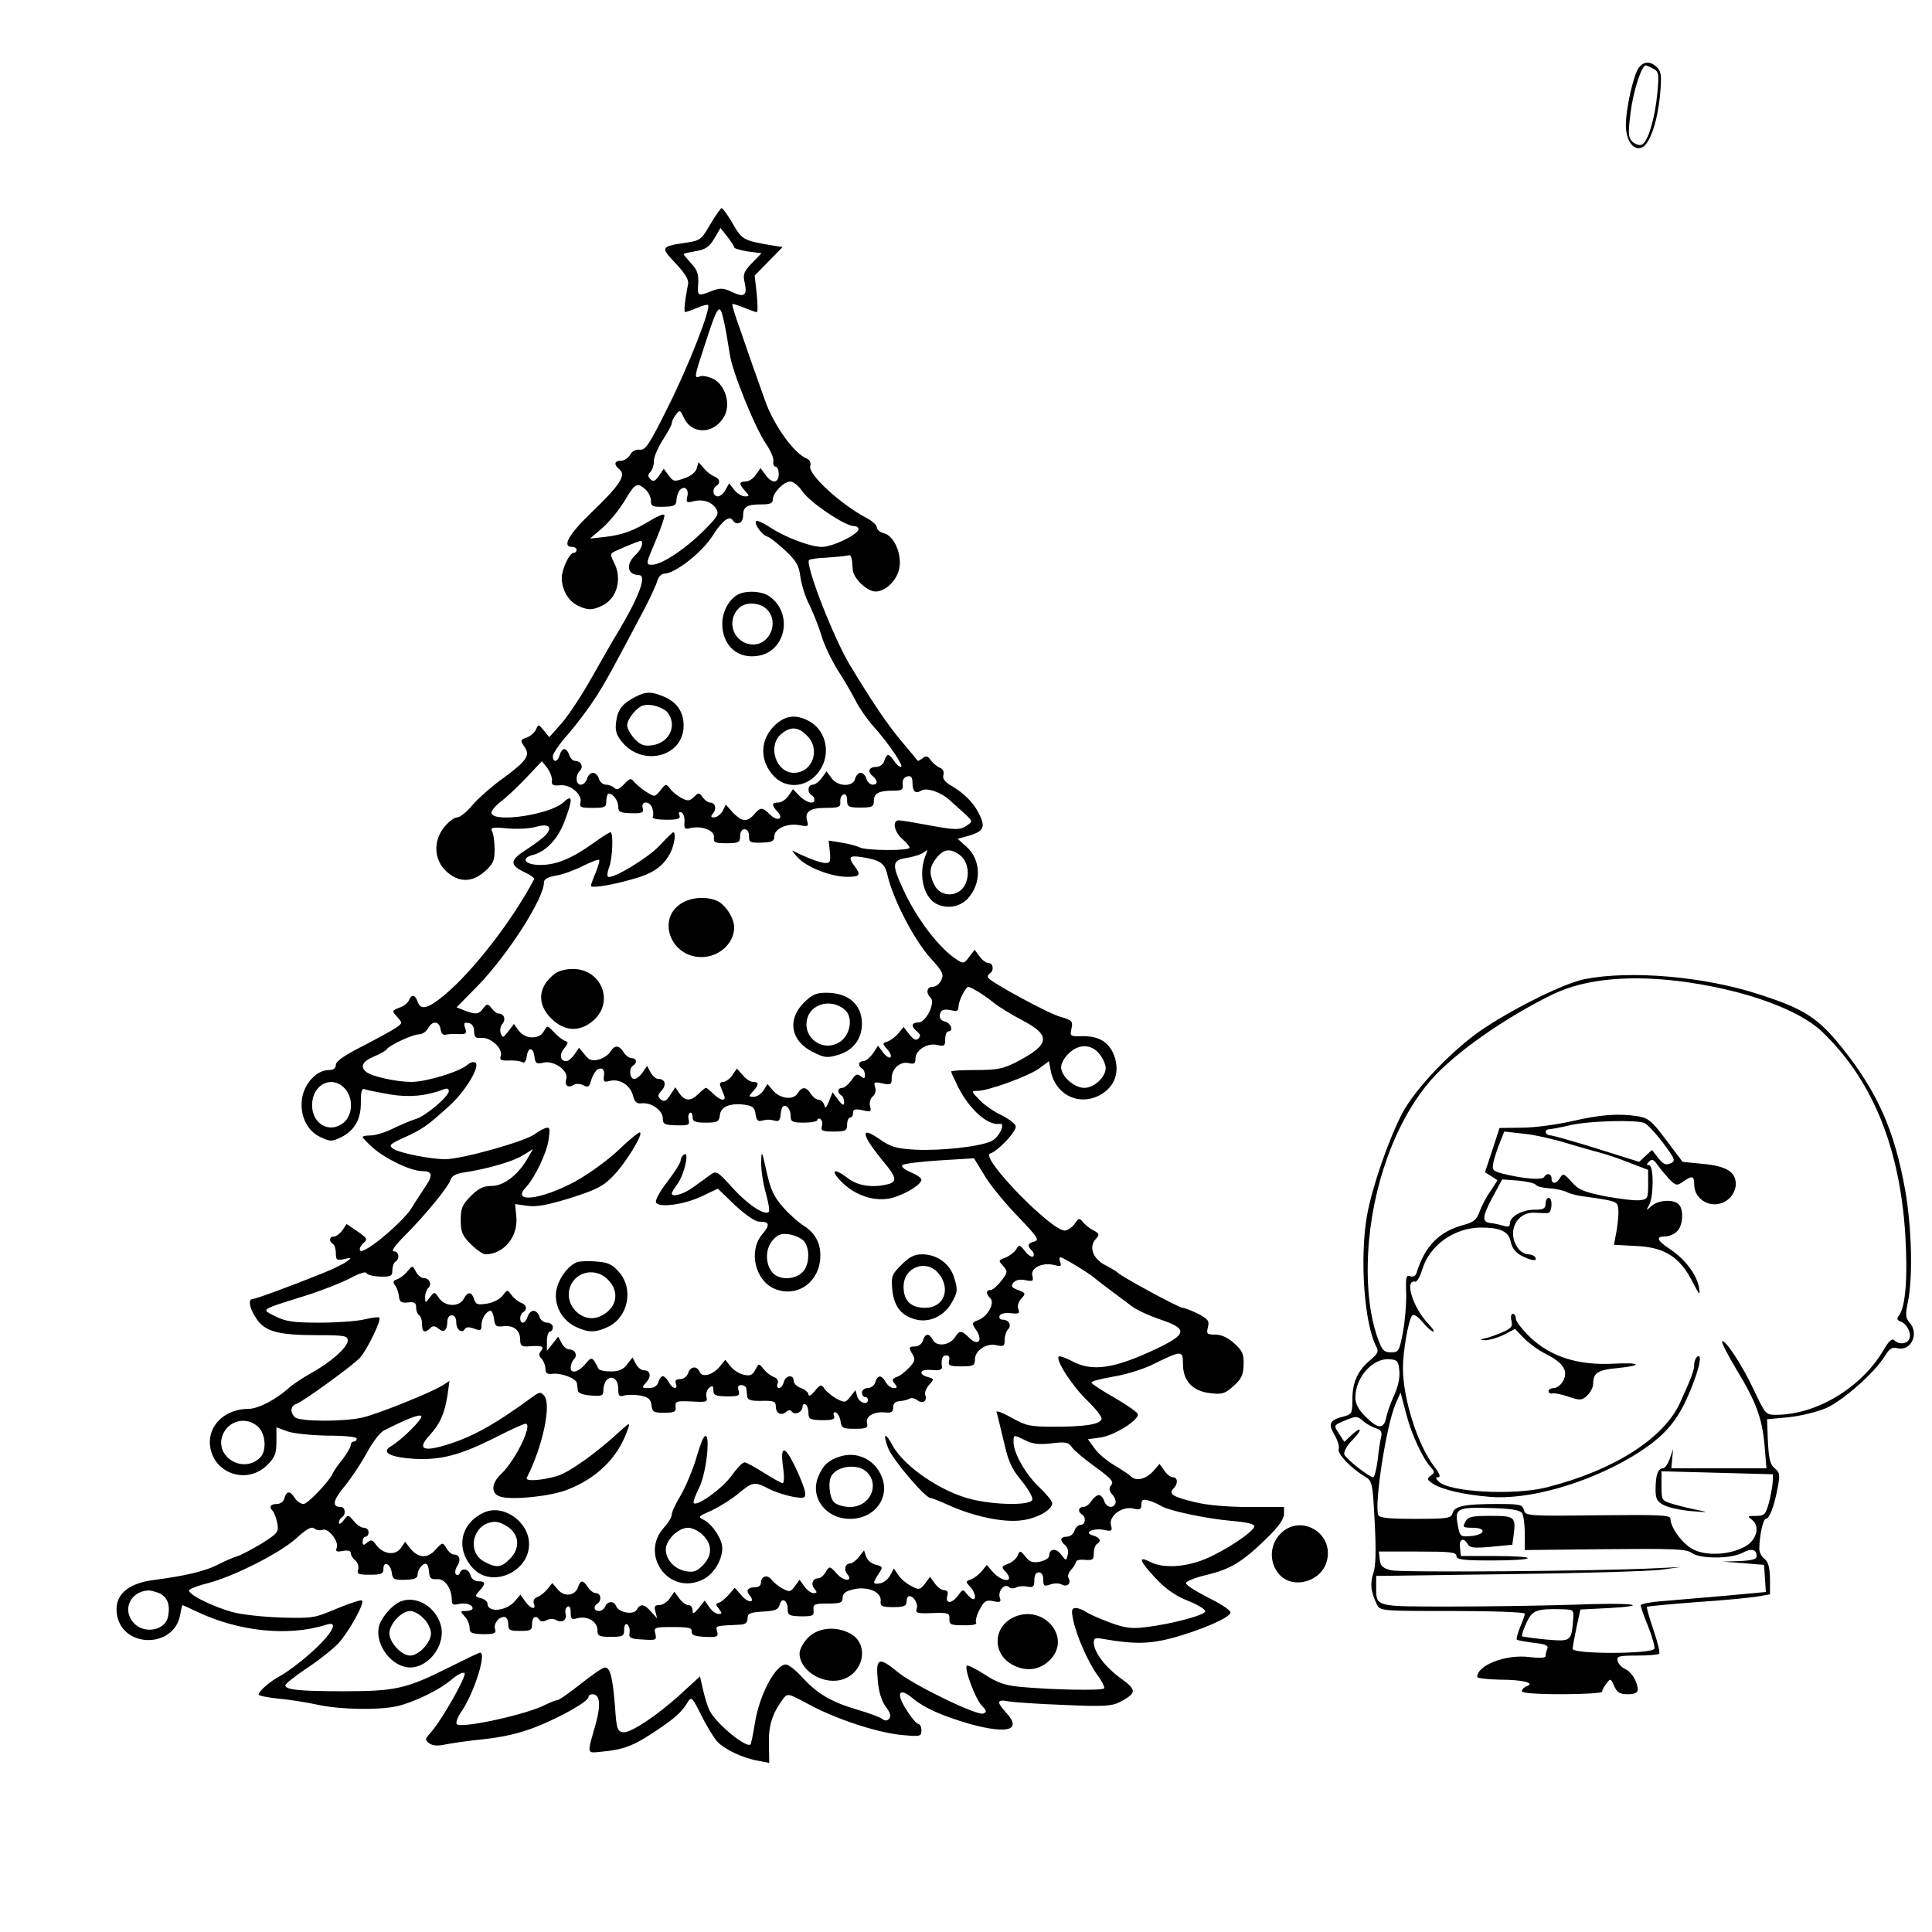 <?xml version="1.0" standalone="no"?>
<!DOCTYPE svg PUBLIC "-//W3C//DTD SVG 20010904//EN"
 "http://www.w3.org/TR/2001/REC-SVG-20010904/DTD/svg10.dtd">
<svg version="1.0" xmlns="http://www.w3.org/2000/svg"
 width="650pt" height="650pt" viewBox="0 0 650 650"
 preserveAspectRatio="xMidYMid meet">
<g transform="translate(0,650) scale(0.1,-0.1)"
fill="#000000" stroke="none">
<path d="M5512 6270 c-18 -29 -42 -137 -42 -191 0 -55 29 -91 58 -73 25 16 49
89 57 175 6 64 4 78 -10 92 -22 23 -47 21 -63 -3z m50 -1 c19 -10 20 -17 14
-82 -8 -86 -32 -166 -53 -174 -8 -3 -22 2 -31 10 -14 15 -15 27 -6 99 9 72 37
158 51 158 2 0 14 -5 25 -11z"/>
<path d="M2390 5746 c-29 -51 -34 -55 -78 -62 -90 -13 -91 -15 -39 -70 31 -33
45 -55 42 -69 -11 -56 -15 -95 -10 -95 3 0 21 6 40 14 18 8 35 12 37 10 11
-10 -64 -202 -132 -338 -65 -131 -78 -151 -97 -149 -14 2 -27 -5 -33 -17 -6
-11 -20 -20 -30 -20 -24 0 -26 -13 -5 -30 22 -19 0 -53 -94 -143 -77 -74 -102
-117 -66 -117 8 0 15 -4 15 -10 0 -5 -4 -10 -10 -10 -14 0 -40 -55 -40 -84 0
-39 21 -76 51 -92 35 -18 53 -18 88 0 48 25 65 91 36 145 -13 26 -13 29 8 38
32 15 77 33 82 33 12 0 3 -29 -14 -44 -37 -33 -32 -70 9 -71 27 0 0 -73 -70
-190 -17 -27 -57 -98 -90 -156 -33 -59 -79 -128 -101 -153 l-41 -46 -18 22
c-17 21 -19 22 -26 5 -4 -10 -18 -23 -31 -28 -23 -8 -23 -10 -9 -31 21 -29 9
-47 -71 -106 -38 -27 -84 -68 -103 -90 -19 -23 -42 -42 -52 -42 -9 0 -28 -14
-42 -31 -39 -46 -37 -111 5 -150 42 -39 87 -39 131 0 27 24 32 36 32 72 0 24
-3 51 -8 61 -7 14 -1 16 51 11 32 -3 75 -1 95 5 42 12 58 1 36 -25 -7 -9 -36
-31 -65 -50 -59 -37 -60 -53 -7 -78 19 -9 33 -19 31 -23 -74 -140 -206 -310
-301 -389 -56 -47 -81 -53 -91 -23 -8 24 -21 26 -29 5 -3 -8 -17 -20 -32 -25
-26 -10 -26 -11 -8 -31 18 -20 18 -21 -1 -35 -11 -8 -62 -36 -112 -62 -64 -32
-93 -53 -93 -64 0 -12 -8 -18 -24 -18 -36 0 -74 -36 -87 -82 -15 -59 9 -120
58 -143 33 -16 39 -16 69 -2 47 23 69 62 68 119 0 38 3 48 14 43 8 -3 45 -10
84 -17 66 -11 122 -5 181 17 11 5 17 2 17 -6 -1 -19 -81 -86 -112 -94 -14 -4
-47 -18 -74 -31 -26 -13 -60 -24 -76 -24 -15 0 -28 -2 -28 -5 0 -3 15 -19 33
-35 42 -38 129 -80 167 -80 34 0 38 -13 12 -51 -9 -14 -32 -48 -49 -76 -28
-42 -128 -129 -163 -141 -15 -5 -12 14 5 28 12 10 9 16 -22 37 l-37 25 -14
-21 c-8 -11 -21 -21 -28 -21 -16 0 -19 -16 -4 -25 6 -3 10 -18 10 -32 0 -22 3
-24 28 -19 25 6 26 5 9 -8 -11 -8 -47 -26 -80 -39 -114 -46 -226 -87 -236 -87
-18 0 -12 -32 12 -67 29 -43 73 -55 205 -55 91 0 102 -2 102 -18 0 -22 -55
-72 -124 -110 -28 -16 -60 -37 -71 -47 -47 -42 -106 -73 -140 -73 -71 0 -127
-47 -129 -108 -2 -103 120 -154 194 -80 25 25 30 38 30 78 l0 48 38 -14 c21
-7 80 -13 135 -14 58 0 97 -4 97 -10 0 -5 -4 -10 -10 -10 -5 0 -10 -5 -10 -12
0 -6 -12 -27 -27 -47 -16 -19 -30 -40 -33 -47 -12 -28 -85 -104 -99 -104 -9 0
-22 9 -29 20 -16 25 -28 25 -35 0 -3 -12 -14 -20 -26 -20 -22 0 -27 -10 -12
-25 4 -6 11 -24 14 -40 5 -29 2 -33 -51 -67 -32 -19 -69 -39 -82 -43 -14 -4
-46 -18 -71 -31 -43 -21 -107 -36 -214 -50 -90 -12 -133 -54 -121 -119 21
-111 191 -110 212 1 3 19 7 34 8 34 1 0 22 -10 46 -21 141 -68 310 -86 438
-45 53 17 6 -50 -88 -125 -25 -20 -56 -42 -70 -49 -29 -15 -70 -50 -70 -61 0
-4 30 -10 68 -14 37 -3 97 -13 134 -21 77 -16 203 -18 265 -4 58 14 141 54
183 90 19 16 38 26 43 21 8 -8 -74 -154 -113 -199 -21 -23 -21 -26 -6 -37 11
-8 28 -10 54 -4 20 4 80 13 132 18 64 7 120 20 173 41 84 33 177 86 177 101 0
5 6 9 14 9 24 0 28 -35 11 -97 -31 -110 -33 -101 22 -96 72 7 106 20 180 70
66 44 87 63 109 100 10 15 15 10 43 -47 18 -36 42 -76 54 -89 25 -27 86 -56
139 -65 l36 -7 -1 63 c-2 62 11 103 48 153 15 19 17 18 84 -18 94 -51 232 -96
314 -104 64 -6 67 -5 67 16 0 11 -5 21 -10 21 -6 0 -24 21 -40 47 -37 57 -26
78 20 40 39 -33 100 -60 193 -87 128 -35 176 -21 123 37 -34 37 -33 47 7 39
17 -3 102 -9 187 -12 131 -6 160 -4 186 9 59 31 60 41 4 81 -52 38 -90 88 -90
120 0 16 5 17 38 11 99 -17 151 -16 229 5 98 27 193 69 193 85 0 8 -34 30 -75
50 -41 21 -75 42 -75 49 0 6 32 19 72 28 80 20 118 43 201 124 38 37 57 64 57
80 l0 24 -117 0 c-74 0 -141 6 -182 16 -75 18 -91 28 -73 46 16 16 15 38 -2
38 -7 0 -21 10 -29 23 l-16 22 -18 -21 c-24 -29 -59 -39 -77 -22 -7 7 -34 25
-58 39 -25 15 -55 40 -66 57 l-22 30 44 6 c48 8 130 60 124 79 -3 7 -38 31
-79 55 -41 23 -75 46 -77 50 -1 5 30 13 70 20 40 6 100 24 133 40 102 50 105
50 105 3 0 -57 32 -91 91 -98 41 -5 50 -2 79 24 27 24 33 37 34 72 1 36 -4 47
-32 72 -21 19 -43 29 -63 29 -28 0 -31 2 -25 25 5 21 1 27 -33 45 -22 11 -46
20 -52 20 -12 0 -210 107 -219 119 -3 3 -21 14 -42 25 -41 21 -56 61 -31 88
13 15 12 18 -9 29 -13 7 -28 19 -35 28 -11 14 -14 14 -28 -7 -9 -12 -24 -22
-33 -22 -46 0 -286 247 -251 259 28 9 92 78 86 93 -3 9 -25 25 -49 37 -24 11
-57 34 -73 51 -28 29 -28 30 -6 30 36 0 173 50 208 76 l32 24 6 -32 c16 -84
100 -122 171 -79 44 27 60 71 45 122 -15 50 -51 74 -109 73 -42 -1 -43 0 -37
26 5 24 2 28 -37 39 -43 12 -233 116 -243 131 -3 5 -1 11 5 15 15 9 12 35 -4
35 -8 0 -22 10 -31 23 l-16 22 -18 -24 c-18 -24 -20 -24 -44 -8 -57 37 -132
135 -176 230 -42 90 -41 103 11 111 23 4 49 12 57 19 12 10 13 9 6 -8 -26 -62
-10 -141 34 -165 36 -19 80 -12 107 17 47 51 45 130 -4 174 l-30 27 40 11 c48
15 54 29 32 73 -19 38 -50 69 -94 95 -21 12 -30 24 -26 36 3 11 -2 21 -12 24
-9 4 -23 15 -30 25 -11 15 -17 17 -28 7 -8 -6 -16 -10 -17 -8 -1 2 -25 31 -53
64 -49 58 -102 137 -176 260 -55 92 -150 337 -136 351 3 3 30 7 59 8 30 2 61
5 69 7 14 4 16 -1 19 -47 1 -29 48 -74 77 -74 34 0 74 40 80 81 8 47 -19 107
-52 115 -13 3 -24 12 -24 20 0 7 -15 21 -32 30 -87 45 -201 149 -192 176 3 11
-1 20 -11 25 -43 16 -113 114 -142 198 -12 33 -29 83 -39 110 -10 28 -30 86
-45 130 -16 43 -27 80 -25 82 2 2 19 -4 39 -12 20 -8 39 -15 43 -15 4 0 3 28
0 61 l-7 62 47 48 47 48 -39 6 c-93 16 -98 19 -129 73 -16 28 -33 51 -37 52
-3 0 -21 -25 -38 -54z m80 -78 c0 -4 21 -10 46 -14 l46 -6 -32 -33 c-27 -28
-31 -38 -25 -64 10 -45 0 -53 -41 -34 -29 14 -40 15 -67 5 -50 -20 -51 -19
-48 23 2 32 -3 47 -23 68 -14 16 -26 30 -26 32 0 2 18 6 41 10 33 6 45 14 62
42 l21 36 23 -29 c12 -16 23 -32 23 -36z m-32 -260 c6 -29 13 -73 17 -98 7
-57 85 -249 122 -303 15 -22 27 -49 25 -59 -2 -10 2 -18 7 -18 6 0 11 -11 11
-25 0 -32 -23 -33 -45 -2 l-16 22 -16 -22 c-8 -13 -24 -23 -34 -23 -23 0 -24
-8 -2 -32 15 -17 15 -18 -1 -18 -10 0 -26 10 -36 22 l-17 22 -12 -22 c-6 -12
-18 -22 -26 -22 -17 0 -20 26 -5 35 15 10 12 25 -7 32 -10 4 -26 16 -35 28
l-18 20 -6 -21 c-3 -12 -20 -26 -41 -33 -34 -12 -37 -12 -53 9 l-17 23 -16
-24 c-13 -18 -19 -21 -29 -11 -9 9 -9 15 0 24 7 7 12 23 12 37 0 15 14 46 30
71 16 25 30 50 30 56 0 5 6 19 14 29 13 17 14 17 27 -11 29 -60 107 -54 138
10 19 41 0 101 -39 121 -16 8 -36 12 -44 9 -21 -8 -21 -5 10 90 52 160 55 164
72 84z m262 -562 c26 -37 143 -116 173 -116 10 0 17 -6 15 -12 -6 -19 -88 -58
-123 -58 -38 0 -124 32 -176 67 -21 14 -42 23 -45 20 -8 -8 19 -47 37 -52 10
-3 37 -25 62 -48 37 -35 45 -50 50 -89 4 -27 17 -69 31 -95 13 -27 31 -72 40
-102 8 -29 33 -81 54 -115 22 -33 49 -81 61 -104 12 -24 39 -63 59 -85 53 -59
105 -137 93 -137 -6 0 -16 9 -23 20 -7 11 -16 20 -20 20 -4 0 -10 -9 -13 -20
-3 -11 -15 -20 -25 -20 -26 0 -33 -15 -15 -30 19 -16 19 -30 1 -30 -8 0 -18 9
-21 20 -3 11 -12 20 -20 20 -7 0 -15 -9 -18 -20 -7 -29 -60 -27 -80 3 l-16 22
-16 -22 c-9 -13 -23 -23 -31 -23 -16 0 -19 -26 -4 -35 6 -3 10 -10 10 -16 0
-17 -29 -9 -51 14 l-21 22 -15 -22 c-9 -13 -24 -23 -34 -23 -23 0 -24 -8 -3
-31 23 -25 -1 -34 -26 -9 -25 25 -31 25 -53 0 -23 -27 -41 -25 -71 6 l-24 27
-11 -22 c-7 -11 -19 -21 -28 -21 -12 0 -13 3 -3 15 12 15 6 35 -12 35 -6 0
-17 8 -24 18 -12 16 -14 16 -29 1 -14 -14 -21 -15 -42 -4 -13 7 -31 21 -38 31
-14 18 -15 18 -33 -5 -19 -23 -19 -23 -48 -5 -16 10 -34 26 -41 34 -10 13 -14
12 -33 -8 -16 -17 -25 -21 -33 -13 -6 6 -19 11 -28 11 -10 0 -21 9 -24 20 -3
11 -12 20 -20 20 -8 0 -17 -9 -20 -20 -3 -11 -13 -20 -21 -20 -17 0 -19 31 -3
47 13 13 4 33 -16 33 -7 0 -17 9 -20 20 -3 11 -11 20 -17 20 -5 0 -12 -9 -15
-20 -6 -24 -23 -27 -23 -4 0 9 24 44 54 77 29 34 70 89 91 122 35 55 56 94
165 300 20 39 39 80 42 93 4 12 14 22 23 22 35 0 125 70 160 124 34 54 59 73
70 56 12 -20 35 -10 35 14 0 31 12 39 61 39 30 0 39 4 39 16 0 23 37 61 59 61
10 0 29 -15 41 -34z m-528 7 c10 -9 18 -26 18 -38 0 -18 5 -21 43 -20 36 1 42
4 43 24 1 12 6 27 12 33 16 16 31 1 24 -24 -4 -18 -2 -20 19 -15 33 9 63 -1
78 -24 11 -18 7 -26 -41 -74 -62 -62 -142 -115 -174 -115 -22 0 -22 1 12 81
19 45 32 84 29 87 -3 3 -22 -4 -43 -17 -61 -37 -96 -50 -153 -57 l-54 -6 42
36 c24 21 57 62 75 92 35 59 42 62 70 37z m-315 -979 c-2 -15 3 -18 27 -16 35
4 76 -31 69 -58 -4 -16 1 -18 41 -18 42 0 46 2 46 24 0 13 4 24 8 24 15 0 32
-24 32 -44 0 -18 7 -21 44 -22 37 -1 43 2 38 18 -6 25 25 24 33 -2 3 -11 4
-24 1 -29 -3 -5 17 -9 45 -9 40 0 49 3 45 15 -4 9 -1 13 6 10 7 -2 12 -17 11
-32 -2 -23 1 -26 20 -21 38 9 82 -8 79 -31 -2 -17 3 -20 43 -20 40 0 45 3 45
24 0 14 6 23 15 23 9 0 15 -9 15 -23 0 -21 4 -23 42 -22 35 1 43 5 43 20 0 27
42 46 84 39 29 -6 32 -4 27 12 -10 33 8 46 62 46 46 0 51 3 49 21 -1 11 4 22
11 24 7 3 12 -4 12 -19 0 -22 4 -25 45 -25 40 0 45 3 45 23 0 25 17 34 66 34
29 0 33 3 31 22 -1 14 4 23 16 26 12 3 17 -3 17 -22 0 -29 10 -38 29 -26 19
11 65 -4 96 -32 85 -76 80 -69 60 -84 -24 -18 -42 -17 -138 1 -43 8 -85 15
-93 15 -23 0 -16 -38 11 -62 14 -12 25 -25 25 -30 0 -11 -147 -10 -168 1 -9 5
-37 12 -60 16 l-44 7 4 -38 c3 -35 1 -39 -20 -37 -18 2 -62 19 -105 41 -4 2 3
-8 17 -23 30 -33 113 -65 166 -65 43 0 48 6 25 36 -23 31 -18 37 26 30 59 -9
76 -21 84 -57 18 -82 90 -221 146 -283 40 -44 45 -54 36 -73 -6 -13 -18 -23
-29 -23 -20 0 -24 -20 -7 -37 17 -17 -16 -83 -41 -83 -24 0 -26 -13 -5 -30 12
-10 13 -16 5 -24 -8 -8 -16 -4 -31 14 l-19 25 -17 -21 c-10 -12 -26 -24 -37
-28 -18 -6 -18 -7 -1 -26 10 -11 15 -23 11 -27 -4 -4 -15 3 -25 16 l-17 23
-17 -26 c-10 -14 -24 -26 -32 -26 -17 0 -20 -16 -5 -25 6 -3 10 -13 10 -22 0
-12 -3 -13 -14 -4 -12 10 -18 7 -31 -13 -10 -14 -24 -26 -31 -26 -16 0 -19
-16 -4 -25 6 -3 10 -14 10 -23 0 -13 -5 -12 -20 8 l-19 25 -12 -30 c-9 -23
-13 -26 -16 -12 -3 9 -11 17 -19 17 -7 0 -19 9 -26 20 -16 25 -30 25 -45 1
-15 -24 -61 -17 -84 12 l-17 20 -13 -21 c-8 -12 -22 -22 -33 -22 -18 0 -18 1
-3 18 21 23 21 32 1 32 -9 0 -25 10 -35 23 l-20 22 -15 -22 c-9 -13 -23 -23
-31 -23 -10 0 -13 -6 -9 -15 3 -8 9 -22 12 -30 9 -21 -12 -19 -36 5 -11 11
-22 20 -25 20 -3 0 -14 -9 -25 -20 -26 -26 -45 -25 -64 1 l-14 21 -17 -26
c-14 -21 -20 -24 -32 -15 -11 10 -11 15 3 30 17 19 12 39 -11 39 -8 0 -20 10
-26 22 l-12 22 -15 -22 c-8 -12 -21 -22 -28 -22 -16 0 -19 36 -4 45 15 9 12
25 -5 25 -8 0 -20 9 -27 20 -16 25 -30 25 -45 1 -6 -10 -24 -22 -40 -26 -22
-5 -31 -2 -46 17 l-19 23 -15 -22 c-9 -13 -21 -23 -28 -23 -21 0 -24 23 -6 44
13 16 14 20 2 24 -8 3 -25 16 -37 29 -22 24 -23 24 -34 4 -15 -29 -64 -28 -85
2 l-16 22 -19 -25 c-17 -22 -19 -23 -25 -7 -4 9 -2 24 5 32 13 15 6 35 -12 35
-6 0 -17 8 -24 18 -13 16 -15 16 -28 0 -15 -21 -25 -22 -62 -8 l-28 11 71 72
c101 104 223 294 223 348 0 11 12 18 39 23 22 3 63 18 91 32 28 14 53 24 56
21 2 -2 -3 -21 -12 -43 -9 -21 -16 -41 -16 -44 0 -9 65 1 136 21 72 19 108 44
132 91 13 26 19 68 9 68 -2 0 -23 -20 -45 -44 -40 -43 -163 -117 -175 -105 -3
4 -1 18 5 33 11 30 14 116 4 116 -4 0 -29 -16 -57 -36 -72 -52 -125 -74 -179
-74 -53 0 -68 23 -24 34 43 11 84 55 105 112 29 76 28 94 -3 65 -42 -40 -224
-69 -242 -39 -4 7 8 23 32 42 21 16 61 54 88 83 l49 52 18 -22 c9 -13 17 -32
16 -43z m1370 -249 c27 -19 37 -61 22 -97 -20 -48 -86 -50 -107 -2 -17 36 -15
58 9 88 23 29 45 33 76 11z m56 -457 c12 -6 38 -24 57 -39 19 -16 64 -43 100
-62 98 -51 93 -82 -24 -142 -42 -21 -64 -25 -133 -25 -46 0 -83 -2 -83 -5 0
-3 11 -27 24 -53 38 -75 100 -130 139 -123 22 4 -1 -45 -27 -58 -40 -19 -168
-33 -257 -29 -65 4 -82 9 -122 37 -67 46 -58 11 20 -83 39 -47 41 -62 11 -70
-51 -13 -101 -6 -134 19 -48 37 -63 30 -24 -10 47 -48 115 -70 172 -55 46 13
98 45 98 61 0 6 -16 17 -36 25 -21 9 -33 19 -28 24 5 5 61 12 125 16 l116 7
36 -59 c20 -33 70 -94 112 -137 65 -68 73 -79 55 -84 -23 -6 -25 -14 -8 -31 6
-6 8 -15 4 -19 -4 -4 -16 3 -27 17 -18 23 -20 24 -30 7 -6 -10 -22 -22 -36
-28 -24 -9 -25 -10 -8 -28 16 -19 16 -21 -6 -50 -13 -17 -29 -31 -36 -31 -16
0 -17 -12 -1 -28 16 -16 -9 -61 -40 -73 -23 -9 -24 -10 -7 -35 23 -35 5 -54
-24 -25 -26 26 -33 26 -48 2 -17 -27 -61 -33 -74 -10 -13 25 -26 24 -34 -1 -3
-11 -15 -20 -26 -20 -22 0 -23 -4 -8 -28 9 -15 7 -23 -12 -43 -13 -14 -32 -29
-43 -32 -15 -6 -16 -10 -6 -22 10 -12 9 -15 -3 -15 -9 0 -21 9 -27 20 -14 25
-27 25 -35 0 -3 -11 -15 -20 -26 -20 -10 0 -19 -7 -19 -15 0 -8 5 -15 10 -15
6 0 10 -4 10 -10 0 -19 -29 -10 -36 12 l-6 21 -17 -22 c-16 -20 -19 -21 -44
-8 -16 8 -34 23 -42 33 -12 18 -14 17 -34 -6 -11 -14 -20 -19 -21 -12 0 7 -11
17 -25 22 -14 5 -25 16 -25 25 0 22 -27 18 -33 -5 -3 -11 -10 -20 -16 -20 -6
0 -8 7 -5 15 4 9 -1 18 -12 22 -11 4 -26 16 -35 27 -16 20 -16 20 -28 -3 -10
-18 -18 -21 -39 -16 -15 3 -35 16 -44 28 l-18 22 -17 -21 c-24 -30 -61 -40
-69 -20 -9 22 -31 20 -39 -4 -4 -11 -15 -20 -27 -20 -14 0 -18 -5 -14 -15 8
-22 -12 -18 -24 5 -6 11 -15 20 -20 20 -5 0 -12 -9 -15 -20 -4 -13 -15 -20
-32 -20 -25 0 -25 1 -9 19 19 21 14 41 -9 41 -8 0 -20 10 -26 22 l-11 21 -18
-23 c-13 -18 -28 -24 -56 -24 -21 0 -39 4 -41 10 -2 5 -8 16 -13 24 -9 13 -13
12 -28 -6 -24 -30 -52 -38 -52 -16 0 10 5 23 11 29 13 13 4 33 -16 33 -8 0
-20 10 -26 22 l-11 21 -19 -24 -19 -24 0 33 c0 17 5 32 10 32 6 0 10 7 10 15
0 8 -9 15 -19 15 -11 0 -23 9 -26 20 -3 11 -12 20 -20 20 -8 0 -17 -9 -20 -20
-3 -11 -11 -20 -16 -20 -12 0 -12 27 1 35 15 10 12 25 -7 32 -10 4 -24 15 -32
26 -14 19 -14 19 -30 -2 -9 -12 -33 -24 -53 -27 -31 -5 -37 -3 -43 15 -8 26
-21 27 -35 1 -15 -28 -63 -27 -83 3 -15 22 -15 22 -31 2 -15 -20 -15 -20 -16
0 0 12 5 26 11 32 13 13 4 33 -16 33 -8 0 -20 10 -26 22 -11 21 -11 21 -28 1
-9 -11 -24 -23 -35 -27 -13 -4 -15 -10 -8 -19 6 -6 12 -23 14 -37 2 -21 8 -24
31 -22 21 3 27 -1 27 -17 0 -11 5 -23 10 -26 6 -3 10 -17 10 -31 0 -26 9 -31
28 -12 8 8 15 8 27 -2 18 -15 29 -7 30 23 0 13 6 22 15 22 9 0 15 -9 15 -24 0
-25 19 -39 29 -22 5 7 15 7 31 1 22 -8 25 -7 25 13 0 22 17 47 31 47 4 0 9
-12 11 -27 3 -24 7 -28 31 -25 35 4 57 -13 57 -45 0 -19 5 -24 23 -23 48 4 60
1 48 -14 -9 -11 -9 -17 1 -27 7 -8 13 -23 13 -34 0 -15 6 -19 24 -17 28 4 81
-16 82 -32 1 -6 2 -17 3 -24 0 -9 17 -15 44 -17 38 -3 42 -1 42 19 0 12 5 27
11 33 18 18 39 3 39 -29 0 -25 3 -28 20 -23 10 3 35 3 54 0 28 -6 35 -12 38
-33 3 -23 7 -25 43 -25 34 0 40 3 38 20 -2 19 3 20 53 18 51 -3 55 -2 51 15
-3 11 1 24 9 31 11 9 14 7 14 -8 0 -17 7 -20 45 -21 41 0 45 2 40 19 -4 13 -2
19 9 19 9 0 17 -6 17 -12 1 -7 2 -20 3 -27 1 -11 14 -15 49 -14 39 1 47 -2 47
-17 0 -25 17 -35 35 -20 8 7 15 7 19 1 9 -14 36 -2 36 16 0 8 5 11 10 8 6 -3
10 -16 10 -29 0 -20 5 -23 46 -24 36 0 44 3 40 15 -4 9 -1 13 6 11 7 -3 14
-16 16 -30 3 -22 7 -25 48 -25 39 0 45 3 41 19 -6 23 24 40 61 36 21 -2 27 1
27 17 0 13 7 20 21 21 12 1 27 4 33 8 7 4 18 2 26 -4 18 -15 36 -4 28 16 -3 8
3 24 13 35 17 19 17 20 -4 26 -12 3 -22 9 -22 14 0 10 13 12 48 9 14 -1 23 4
21 12 -3 26 1 38 15 38 9 0 12 -7 9 -18 -4 -16 2 -19 41 -19 41 0 46 3 46 23
0 31 40 57 74 48 23 -5 26 -3 26 18 0 13 5 29 11 35 14 14 3 33 -17 33 -9 0
-14 6 -11 13 2 7 17 11 37 9 28 -3 32 -1 26 14 -4 10 0 24 10 35 16 17 15 19
-11 29 -22 8 -25 13 -15 25 8 9 22 12 40 8 25 -5 28 -3 23 16 -6 25 34 45 74
35 22 -6 25 -4 20 10 -4 9 -3 16 1 16 8 0 94 -52 115 -70 11 -10 64 -49 128
-97 17 -12 59 -31 95 -43 91 -31 88 -49 -18 -99 -140 -66 -214 -77 -282 -40
-21 11 -41 18 -44 15 -11 -12 46 -100 96 -148 29 -28 51 -56 48 -63 -6 -17
-55 -25 -159 -25 -83 0 -95 3 -145 31 -34 19 -53 25 -49 17 3 -8 13 -52 24
-97 15 -67 26 -92 60 -133 23 -28 39 -57 36 -64 -7 -19 -119 -18 -201 1 -103
24 -231 111 -269 182 -25 47 -34 41 -15 -9 16 -40 125 -168 143 -168 5 0 32
-11 61 -24 84 -38 184 -59 244 -51 53 6 104 35 104 58 0 7 -20 31 -43 53 -46
43 -87 115 -87 152 0 26 -1 26 40 6 24 -12 46 -15 87 -10 49 6 58 4 70 -14 8
-11 43 -40 79 -66 52 -38 62 -49 53 -60 -9 -11 -8 -18 3 -32 9 -9 13 -23 11
-29 -7 -20 -31 -15 -38 7 -3 11 -12 20 -18 20 -7 0 -18 -9 -25 -20 -7 -11 -19
-20 -27 -20 -17 0 -20 -16 -5 -25 15 -9 12 -35 -4 -35 -8 0 -18 -9 -21 -20 -3
-11 -15 -20 -26 -20 -22 0 -25 -13 -5 -29 8 -7 12 -21 8 -33 -5 -20 -5 -20
-22 2 -17 23 -40 20 -40 -4 0 -8 -14 -16 -31 -20 -24 -5 -35 -1 -49 17 -17 21
-19 21 -26 4 -4 -10 -18 -23 -32 -28 -23 -9 -24 -11 -8 -28 9 -9 13 -20 10
-24 -9 -9 -37 4 -56 27 l-18 21 -17 -21 c-10 -12 -26 -24 -37 -28 -17 -6 -18
-8 -2 -24 16 -19 22 -42 10 -42 -4 0 -13 8 -21 17 -13 17 -14 17 -29 -4 -21
-29 -44 -30 -37 -3 4 14 0 20 -10 20 -9 0 -23 10 -32 23 l-16 22 -17 -23 c-17
-21 -20 -22 -46 -8 -15 7 -35 24 -43 36 l-16 23 -12 -23 c-7 -13 -22 -25 -34
-27 -25 -4 -26 0 -5 32 15 23 15 24 -10 31 -14 3 -28 15 -32 27 l-7 21 -17
-22 c-10 -12 -23 -22 -29 -22 -17 0 -23 -20 -11 -35 22 -26 -10 -27 -34 0 -25
27 -25 27 -38 6 -7 -12 -18 -21 -25 -21 -19 0 -26 -20 -13 -35 10 -12 9 -15
-3 -15 -8 0 -22 10 -31 23 l-16 22 -16 -22 c-14 -19 -18 -20 -40 -8 -14 7 -31
21 -38 30 -14 19 -36 13 -36 -11 0 -8 -8 -14 -18 -14 -26 0 -34 -11 -20 -27
21 -26 -4 -28 -27 -1 l-23 26 -20 -23 c-11 -12 -26 -25 -33 -27 -12 -4 -12 -7
0 -21 11 -15 11 -17 -2 -17 -8 0 -22 10 -30 22 l-16 23 -20 -25 c-17 -20 -21
-22 -21 -7 0 9 -6 17 -14 17 -8 0 -22 10 -31 23 l-16 22 -16 -23 c-8 -12 -24
-22 -35 -22 -15 0 -18 -5 -13 -22 l6 -23 -20 22 c-23 27 -37 29 -49 7 -10 -18
-60 -10 -69 12 -7 19 -29 18 -37 -1 -3 -8 -12 -15 -21 -15 -17 0 -20 16 -5 25
15 10 12 35 -5 35 -8 0 -20 9 -27 20 -16 25 -25 25 -33 1 -9 -30 -47 -35 -68
-9 l-19 22 -16 -20 c-10 -12 -25 -24 -34 -27 -11 -4 -15 -12 -12 -22 9 -23
-11 -18 -29 7 l-16 23 -18 -21 c-29 -35 -93 -41 -93 -9 0 7 -10 15 -22 18 -21
6 -21 7 -5 25 22 24 21 32 -4 32 -12 0 -23 8 -26 20 -6 22 -29 27 -36 8 -2 -7
-8 -9 -13 -5 -4 4 -3 17 4 28 14 21 8 39 -11 39 -7 0 -18 9 -25 21 -13 21 -13
21 -38 -6 -27 -30 -58 -27 -85 7 l-16 21 -15 -22 c-19 -26 -60 -20 -83 12 -12
17 -17 18 -30 7 -12 -10 -15 -10 -15 4 0 9 5 16 10 16 6 0 10 7 10 15 0 8 -7
15 -16 15 -9 0 -24 10 -34 23 -19 22 -19 22 -34 2 -8 -11 -16 -15 -16 -8 0 6
5 15 10 18 15 9 12 35 -4 35 -30 0 -26 22 12 68 22 26 55 76 75 112 19 36 45
70 58 77 77 39 120 56 126 49 8 -8 -66 -81 -102 -102 -34 -20 -3 -37 78 -42
90 -5 156 12 278 74 47 24 91 44 97 44 26 0 -34 -124 -82 -169 -35 -33 -35
-68 0 -77 42 -11 165 2 220 23 100 38 171 107 203 196 13 33 11 33 -23 2 -80
-74 -170 -138 -212 -151 -51 -15 -108 -19 -102 -6 53 103 84 246 59 276 -12
14 -16 14 -44 -7 -127 -93 -207 -137 -302 -163 -66 -18 -79 -5 -39 38 34 37
50 72 60 137 l6 45 -23 -15 c-38 -24 -220 -97 -269 -108 -64 -15 -213 -14
-228 1 -17 17 -15 38 6 45 25 10 192 131 214 156 24 28 72 126 64 134 -3 3
-25 0 -50 -6 -25 -6 -93 -11 -151 -11 -89 0 -113 4 -148 21 -49 25 -55 21 98
69 55 17 123 44 152 59 31 17 54 24 56 18 2 -6 22 -11 45 -12 37 -1 42 2 42
21 0 13 5 26 10 29 16 10 12 35 -5 35 -10 0 4 20 35 51 69 69 147 164 155 188
4 14 18 22 43 26 77 11 168 37 201 58 l34 21 -19 -33 c-32 -55 -80 -91 -120
-91 -28 0 -44 -8 -70 -34 -29 -29 -34 -41 -34 -81 0 -40 5 -52 34 -81 19 -19
41 -34 49 -34 62 0 111 60 104 127 l-4 42 42 -6 c32 -4 68 3 146 27 87 28 109
39 143 75 42 43 104 145 88 145 -5 0 -38 -27 -73 -61 -35 -33 -100 -80 -144
-104 -113 -61 -215 -74 -167 -21 32 34 72 118 78 164 5 38 4 41 -13 36 -10 -4
-25 -13 -33 -19 -29 -24 -246 -85 -302 -85 -51 0 -155 21 -175 35 -16 12 -13
15 37 38 60 27 79 40 152 107 54 48 105 134 87 145 -6 4 -18 0 -27 -8 -27 -23
-138 -57 -188 -57 -50 0 -132 18 -151 33 -23 17 -14 36 24 52 21 9 40 19 43
24 9 14 88 51 109 51 11 0 25 9 31 20 14 27 38 25 42 -2 2 -15 9 -22 18 -19 8
2 28 3 43 2 25 -1 28 1 22 20 -6 17 -3 20 12 17 11 -2 18 -12 18 -28 1 -20 5
-24 25 -22 30 3 72 -35 65 -60 -5 -14 -1 -17 28 -16 19 1 39 -2 45 -6 6 -4 12
4 14 19 4 33 22 33 26 0 3 -23 7 -26 31 -20 35 8 85 -28 76 -55 -7 -22 6 -32
25 -20 8 5 22 4 32 -1 14 -8 20 -6 24 8 10 33 21 48 35 48 9 0 13 -9 11 -24
-3 -20 0 -23 18 -18 34 9 69 -13 79 -47 6 -25 13 -30 31 -28 32 3 70 -24 70
-51 0 -19 5 -22 46 -23 40 -1 45 1 41 18 -3 10 -1 21 4 24 5 3 9 -3 9 -14 0
-15 8 -19 44 -19 41 0 45 3 48 26 3 28 35 41 85 34 26 -4 32 -10 35 -32 2 -17
8 -25 18 -22 8 2 20 4 25 4 6 0 17 -2 25 -4 9 -3 15 4 16 19 1 12 4 25 7 28
11 11 27 -7 27 -30 0 -20 5 -23 45 -23 25 0 45 4 45 9 0 5 5 6 10 3 6 -4 8
-15 5 -24 -4 -15 1 -18 40 -18 40 0 45 3 45 24 0 13 5 23 10 23 6 0 10 7 10
16 0 12 7 14 31 9 29 -7 31 -5 26 14 -3 11 1 25 9 32 9 7 12 20 8 31 -5 18 -3
19 25 13 28 -6 31 -4 31 18 0 32 30 58 58 50 18 -4 22 -1 22 16 0 28 41 54 74
45 23 -5 26 -3 26 20 0 14 5 26 10 26 19 0 10 28 -11 33 -14 4 -19 12 -17 24
4 17 15 20 48 12 10 -3 15 3 15 16 0 18 24 65 33 65 2 0 13 -5 25 -12z m416
-214 c12 -15 21 -36 21 -47 0 -31 -39 -67 -72 -67 -34 0 -78 39 -78 70 0 12
11 32 25 45 33 34 77 33 104 -1z m-2539 -116 c30 -32 27 -91 -5 -116 -47 -37
-105 -3 -105 60 0 69 66 103 110 56z m-292 -1138 c26 -24 30 -81 7 -104 -57
-56 -154 3 -126 76 19 49 80 64 119 28z m3037 -266 c28 -17 151 -43 240 -51
48 -4 75 -10 75 -18 0 -17 -99 -83 -167 -111 -67 -27 -141 -31 -183 -9 -43 22
-37 4 18 -55 33 -35 65 -58 107 -75 33 -13 60 -29 60 -36 0 -13 -117 -44 -205
-54 -44 -5 -67 -2 -115 16 -33 12 -69 28 -80 35 -11 8 -27 14 -36 14 -13 0
-15 -7 -9 -37 10 -52 48 -140 81 -187 16 -21 26 -42 24 -46 -5 -9 -180 -5
-285 5 -51 5 -77 15 -118 42 -30 19 -56 32 -59 29 -10 -9 28 -110 49 -133 18
-19 19 -23 6 -28 -21 -8 -235 96 -287 139 -64 53 -75 49 -68 -25 3 -41 13 -72
27 -91 16 -21 19 -33 11 -41 -7 -7 -14 -7 -23 0 -7 6 -46 20 -87 32 -87 26
-133 54 -184 110 -20 22 -44 41 -53 41 -35 0 -89 -102 -104 -196 -6 -38 -13
-70 -15 -73 -14 -13 -113 68 -136 111 -7 12 -17 44 -23 70 l-11 48 -60 -55
c-80 -74 -174 -137 -199 -133 -19 3 -22 12 -27 88 -8 98 -16 130 -34 130 -7 0
-43 -25 -81 -55 -38 -30 -73 -55 -79 -55 -5 0 -23 -7 -39 -15 -62 -33 -283
-81 -299 -66 -5 5 3 25 17 45 42 63 84 196 61 196 -3 0 -49 -22 -103 -49 -145
-73 -181 -81 -356 -81 -150 0 -196 5 -196 20 0 5 34 32 76 60 42 28 89 66 104
83 35 39 87 133 78 142 -3 4 -41 -9 -85 -27 -75 -32 -82 -33 -188 -30 -60 2
-135 10 -165 19 -72 20 -154 63 -143 74 5 5 34 16 64 23 87 23 239 100 294
149 36 33 53 42 62 35 7 -6 19 -8 28 -5 19 8 56 -39 48 -60 -5 -13 -1 -15 20
-11 18 3 27 1 27 -7 0 -7 7 -18 15 -25 9 -7 13 -21 10 -31 -5 -15 1 -17 40
-17 38 0 45 3 45 20 0 28 24 17 28 -13 3 -22 7 -25 45 -24 32 1 42 5 42 18 0
19 22 43 31 34 4 -3 7 -17 8 -29 1 -18 7 -22 26 -21 26 3 50 -31 50 -70 0 -15
5 -18 21 -14 24 6 49 -1 49 -14 0 -5 -10 -9 -22 -9 -20 0 -20 -1 -5 -18 10
-10 17 -28 17 -39 0 -17 7 -20 46 -21 37 0 44 3 40 15 -7 18 10 43 30 43 8 0
14 -10 14 -24 0 -21 5 -23 40 -23 35 0 40 2 40 23 0 24 14 32 25 14 4 -6 13
-7 24 -1 9 5 23 6 31 1 20 -12 38 -1 33 20 -3 10 0 21 6 24 7 5 11 -3 11 -19
0 -22 3 -25 24 -19 33 8 66 -12 66 -40 0 -20 5 -23 45 -23 41 0 45 3 45 24 0
14 4 22 10 18 6 -4 10 -16 8 -28 -3 -18 3 -21 45 -23 44 -3 47 -2 42 19 -6 22
-3 23 59 23 53 0 65 -3 63 -15 -1 -12 9 -16 44 -18 42 -2 46 0 42 18 -6 20 -7
19 77 23 18 1 25 7 25 21 0 17 8 20 51 23 43 2 53 7 57 23 7 27 27 15 27 -15
0 -20 5 -23 45 -24 40 0 44 2 42 21 -2 20 3 22 48 22 43 0 50 3 50 20 0 14 10
22 37 28 47 11 94 -9 91 -39 -2 -18 4 -21 42 -21 37 0 45 4 45 19 0 10 4 18 9
18 16 0 31 -27 25 -43 -5 -14 3 -16 53 -14 54 2 58 0 57 -20 0 -19 5 -21 48
-21 31 -1 46 3 42 9 -3 6 2 26 12 44 15 29 22 33 46 28 23 -5 27 -3 22 11 -8
22 15 50 30 37 6 -6 17 -6 24 -2 8 4 24 6 38 3 20 -4 24 0 24 22 0 16 5 26 15
26 9 0 15 -9 15 -25 0 -21 3 -23 23 -16 13 5 30 5 39 0 19 -10 33 4 23 22 -4
5 0 18 8 27 9 9 16 22 17 27 1 6 14 9 31 7 25 -2 29 1 29 22 0 14 5 28 10 31
17 10 11 22 -12 29 -35 9 -2 26 36 19 26 -6 29 -4 24 15 -9 31 36 65 74 57 23
-6 28 -3 28 13 0 16 5 19 23 14 12 -3 31 -11 42 -18z m-3372 -293 c30 -12 41
-40 32 -81 -10 -47 -83 -59 -117 -18 -37 43 -9 103 49 107 6 1 23 -3 36 -8z"/>
<path d="M2490 4503 c-34 -13 -60 -58 -60 -101 0 -75 53 -121 123 -108 93 17
115 145 35 200 -22 16 -69 20 -98 9z m90 -53 c44 -44 8 -124 -52 -118 -61 6
-86 79 -42 122 22 22 70 20 94 -4z"/>
<path d="M2137 4155 c-43 -22 -59 -42 -64 -83 -4 -28 0 -44 18 -66 69 -88 209
-53 209 53 0 46 -23 79 -66 97 -42 18 -62 18 -97 -1z m109 -52 c33 -44 7 -100
-49 -110 -29 -4 -40 -1 -61 20 -14 15 -26 36 -26 47 0 12 12 32 26 47 21 21
32 24 61 20 19 -4 41 -14 49 -24z"/>
<path d="M2610 4063 c-55 -50 -56 -124 -4 -177 48 -47 126 -31 159 34 30 57 9
127 -45 155 -43 22 -76 18 -110 -12z m105 -38 c47 -46 19 -125 -44 -125 -61 0
-90 92 -42 131 31 26 57 24 86 -6z"/>
<path d="M2298 3464 c-91 -49 -45 -184 62 -184 59 0 110 46 110 100 0 31 -29
76 -57 89 -33 15 -83 13 -115 -5z"/>
<path d="M1864 3222 c-54 -43 -58 -100 -10 -148 46 -46 99 -47 145 -5 68 63
23 171 -71 171 -26 0 -52 -7 -64 -18z"/>
<path d="M2704 3126 c-57 -57 -43 -130 32 -166 38 -19 47 -20 84 -9 51 15 80
54 80 106 -1 64 -46 103 -120 103 -34 0 -48 -6 -76 -34z m139 -24 c27 -24 19
-80 -14 -105 -55 -40 -128 7 -114 73 12 54 83 72 128 32z"/>
<path d="M2561 2591 c-1 -25 6 -71 15 -103 9 -32 14 -61 11 -65 -14 -14 -71
24 -122 80 -53 59 -55 59 -77 43 -13 -9 -38 -28 -57 -41 -31 -23 -71 -34 -71
-20 0 3 9 18 20 33 23 32 40 110 22 98 -7 -4 -12 -13 -12 -20 0 -8 -20 -39
-44 -71 -25 -31 -42 -63 -39 -70 7 -20 97 -8 158 22 l50 24 58 -56 c36 -33 68
-55 81 -55 35 0 38 -10 11 -42 -48 -56 -25 -156 41 -184 77 -32 154 24 154
112 0 44 -19 78 -59 102 -15 10 -45 36 -66 60 -31 35 -42 58 -56 120 -16 72
-17 74 -18 33z m145 -268 c20 -27 17 -80 -6 -103 -28 -28 -84 -27 -104 2 -23
32 -20 80 5 107 18 19 29 22 56 18 20 -4 41 -14 49 -24z"/>
<path d="M3033 2245 c-33 -33 -35 -39 -31 -84 6 -58 31 -89 82 -101 47 -10 95
14 120 61 18 32 18 41 7 78 -14 49 -58 81 -109 81 -26 0 -43 -9 -69 -35z m126
-31 c41 -52 16 -114 -46 -114 -49 0 -73 24 -73 71 0 67 78 95 119 43z"/>
<path d="M1940 2253 c-36 -15 -70 -70 -70 -111 0 -46 26 -86 67 -106 43 -20
66 -20 109 0 68 33 87 128 36 185 -23 26 -37 32 -78 35 -27 2 -56 1 -64 -3z
m105 -58 c44 -43 29 -103 -32 -126 -52 -19 -110 34 -98 91 13 60 86 80 130 35z"/>
<path d="M2366 1661 c-4 -5 -16 -40 -27 -78 -12 -37 -34 -89 -50 -116 -16 -26
-29 -54 -29 -63 0 -8 -11 -27 -25 -42 -85 -92 15 -231 128 -177 37 17 67 65
67 107 0 29 -32 78 -61 94 -22 11 -21 12 25 32 25 12 66 37 90 57 50 41 54 41
105 15 22 -11 58 -22 80 -26 36 -6 41 -4 40 12 0 11 -15 50 -33 88 -37 76 -52
75 -41 -4 4 -28 3 -50 -2 -50 -4 0 -33 16 -63 35 -30 19 -59 35 -65 35 -7 0
-26 -20 -44 -45 -30 -42 -115 -104 -127 -92 -3 3 5 25 17 49 29 56 42 214 15
169z m-1 -326 c32 -31 32 -69 -1 -102 -20 -20 -31 -24 -57 -19 -38 7 -67 39
-67 73 0 32 42 73 75 73 14 0 37 -11 50 -25z"/>
<path d="M2827 1600 c-39 -12 -58 -29 -74 -68 -29 -70 25 -142 107 -142 83 0
136 72 106 143 -23 56 -82 85 -139 67z m90 -53 c44 -45 9 -117 -57 -117 -22 0
-45 7 -54 16 -16 16 -21 71 -8 90 23 34 90 40 119 11z"/>
<path d="M1630 1412 c-82 -36 -99 -124 -38 -189 63 -67 188 -12 188 82 0 75
-86 135 -150 107z m84 -53 c34 -27 35 -71 1 -104 -28 -29 -45 -31 -84 -10 -65
33 -39 134 35 135 12 0 33 -9 48 -21z"/>
<path d="M1350 1113 c-30 -11 -70 -57 -76 -89 -11 -61 46 -134 106 -134 61 0
116 71 105 134 -13 65 -79 109 -135 89z m75 -58 c14 -13 25 -36 25 -50 0 -31
-41 -75 -70 -75 -29 0 -70 44 -70 75 0 31 41 75 70 75 12 0 32 -11 45 -25z"/>
<path d="M3415 1061 c-79 -33 -78 -134 2 -167 44 -19 86 -10 118 24 69 74 -22
183 -120 143z"/>
<path d="M2719 991 c-16 -17 -29 -40 -29 -54 0 -54 71 -102 134 -90 81 16 105
122 35 158 -48 25 -106 19 -140 -14z"/>
<path d="M5332 3206 c-68 -14 -222 -89 -337 -164 -102 -67 -232 -202 -277
-287 -47 -90 -102 -250 -119 -345 -25 -145 -9 -365 32 -442 8 -15 4 -23 -21
-44 -43 -36 -60 -75 -60 -132 0 -46 -2 -50 -27 -57 -49 -12 -56 -24 -34 -61
11 -19 18 -41 15 -49 -6 -15 40 -64 87 -92 26 -16 27 -19 34 -154 5 -96 4
-148 -5 -173 -11 -36 -8 -61 12 -103 11 -23 12 -23 255 -23 134 0 243 -4 243
-9 0 -5 -7 -25 -16 -46 -8 -20 -13 -39 -11 -41 2 -3 28 -7 56 -11 40 -4 51 -9
47 -20 -4 -8 -6 -19 -6 -25 0 -6 -21 -7 -55 -3 -78 10 -175 -27 -175 -67 0 -4
33 -8 73 -9 80 0 123 -11 94 -22 -9 -3 -17 -11 -17 -17 0 -6 49 -10 135 -10
74 0 135 4 135 8 0 5 6 17 14 27 14 19 15 19 27 -8 10 -22 19 -27 46 -27 22 0
33 5 33 15 0 26 -21 61 -43 70 -12 6 -23 18 -25 28 -3 15 5 17 66 17 38 0 71
3 74 6 4 3 -5 39 -19 80 -14 41 -24 77 -22 78 2 2 78 9 169 16 91 6 183 15
205 19 l40 7 0 53 c-1 39 -6 57 -19 67 -10 7 -18 23 -17 36 1 44 13 98 22 98
12 0 28 42 40 105 8 44 7 51 -10 65 -15 12 -20 30 -23 90 l-3 75 74 7 c43 5
96 18 128 32 57 27 160 118 194 173 16 26 25 32 43 27 46 -11 74 50 40 87 -13
15 -14 26 -5 69 17 80 13 249 -9 375 -36 202 -93 331 -215 483 -79 98 -126
128 -275 176 -185 61 -433 82 -588 52z m347 -11 c200 -29 374 -93 450 -165
169 -161 262 -387 281 -682 9 -147 1 -247 -22 -275 -7 -9 -6 -15 6 -19 22 -8
37 -39 30 -58 -7 -18 -35 -21 -51 -5 -7 7 -18 -2 -36 -33 -74 -126 -224 -217
-360 -218 -37 0 -37 1 -76 83 -38 82 -98 173 -107 164 -3 -3 19 -46 49 -96 66
-109 86 -163 94 -258 l6 -73 -160 0 -160 0 3 33 3 32 -11 -32 c-6 -18 -17 -33
-23 -33 -17 0 -25 -23 -25 -71 0 -32 5 -41 28 -53 16 -8 57 -17 93 -20 57 -5
59 -4 19 4 -25 5 -62 14 -82 20 -37 11 -38 12 -38 61 l0 49 188 -5 187 -5 -1
-27 c-1 -16 -7 -47 -13 -70 -11 -39 -15 -43 -43 -43 -29 0 -30 -1 -14 -13 28
-21 17 -67 -21 -89 -48 -28 -126 -34 -172 -13 -37 16 -81 74 -81 106 0 12 -43
13 -244 11 -238 -3 -244 -2 -249 18 -5 18 -13 20 -90 20 -109 0 -144 -7 -150
-31 -5 -17 -16 -19 -125 -19 -89 0 -121 3 -125 13 -14 36 27 301 58 373 l17
39 19 -72 c18 -70 57 -153 85 -182 11 -12 11 -16 -3 -26 -13 -10 -12 -13 8
-27 32 -20 104 -37 191 -44 130 -11 325 44 478 135 98 59 145 108 185 195 37
82 56 154 36 142 -6 -4 -11 -16 -11 -26 0 -20 -8 -42 -47 -128 -54 -121 -224
-229 -449 -286 -110 -28 -328 -16 -363 19 -12 12 -12 15 -2 15 9 0 4 13 -13
35 -57 74 -106 230 -106 333 0 56 19 163 31 176 6 6 19 -3 35 -22 15 -18 31
-32 36 -32 5 0 -3 12 -18 28 -50 52 -80 148 -43 140 6 -2 17 17 24 41 25 82
107 140 197 141 67 0 94 -13 101 -49 4 -20 16 -35 36 -46 34 -17 55 -20 46 -5
-3 6 -15 10 -25 10 -10 0 -26 10 -34 22 -37 53 -4 121 57 118 18 -1 38 -2 45
-1 14 1 17 51 2 51 -5 0 -10 -9 -10 -20 0 -16 -7 -20 -38 -20 -41 0 -82 -23
-82 -46 0 -11 -6 -13 -22 -8 -13 4 -32 8 -42 9 -31 3 -30 20 5 86 l33 61 54
-4 c30 -3 57 -9 60 -15 4 -5 24 -10 45 -11 20 -1 47 -7 59 -13 12 -6 40 -13
62 -15 23 -3 57 -8 76 -12 32 -7 35 -11 35 -43 0 -18 -4 -50 -8 -70 l-7 -37
74 -4 c96 -4 147 -37 189 -118 25 -49 28 -51 23 -21 -8 43 -46 94 -97 128 -44
29 -50 43 -17 43 12 0 30 7 40 17 20 18 24 73 6 91 -18 18 -68 15 -91 -5 -19
-17 -20 -17 -8 4 15 30 15 133 -1 133 -9 0 -9 3 0 12 10 10 16 7 29 -12 10
-14 28 -35 40 -48 21 -21 25 -22 45 -8 31 22 38 20 38 -8 0 -62 75 -91 120
-46 11 11 20 31 20 45 0 42 -30 61 -108 69 l-71 7 -55 73 c-47 63 -60 74 -93
80 -67 11 -128 6 -224 -16 -52 -12 -128 -22 -169 -22 l-75 -1 -24 -74 -25 -75
21 -13 21 -14 -23 -36 c-14 -19 -30 -50 -37 -69 -10 -28 -20 -36 -53 -45 -83
-22 -131 -71 -159 -161 -3 -11 -11 -15 -21 -12 -14 6 -16 -2 -14 -57 1 -35 -4
-94 -11 -131 -12 -64 -15 -68 -40 -68 -23 0 -30 7 -43 43 -28 75 -40 176 -34
292 12 224 93 447 213 583 80 91 249 209 409 287 110 53 266 67 454 40z m-147
-473 c10 -4 38 -34 63 -67 42 -56 43 -61 25 -69 -16 -7 -24 -3 -41 18 l-21 27
-22 -20 -21 -20 -140 44 c-77 24 -148 44 -157 45 -20 0 -25 20 -5 21 6 0 39 6
72 14 63 14 218 18 247 7z m-261 -68 c46 -14 100 -29 119 -34 19 -5 62 -20 95
-33 l60 -23 0 -50 c0 -46 -2 -49 -28 -52 -15 -2 -67 4 -115 13 -75 15 -91 22
-115 49 -25 28 -28 29 -38 14 -12 -22 -29 -23 -29 -3 0 17 -16 20 -25 5 -7
-11 -69 -6 -138 11 -36 10 -38 12 -32 41 4 17 14 47 22 66 l14 35 63 -7 c35
-3 101 -18 147 -32z m-563 -767 c2 -24 -5 -54 -17 -80 -11 -23 -23 -57 -27
-75 -8 -41 -27 -41 -70 2 -24 24 -34 43 -34 65 0 67 59 133 115 128 27 -2 30
-6 33 -40z m-80 -192 c18 -5 22 -12 19 -28 -3 -12 -9 -48 -12 -79 -4 -32 -11
-58 -15 -58 -13 0 -91 61 -97 76 -3 9 7 29 28 50 35 36 30 48 -6 14 l-22 -21
-17 26 c-20 31 -21 29 24 48 32 13 37 13 55 -3 11 -10 31 -21 43 -25z m493
-286 c5 -8 9 -39 9 -69 l0 -55 270 3 c231 2 274 1 292 -13 29 -20 129 -20 169
0 32 17 49 13 49 -11 0 -10 -15 -14 -57 -16 l-58 -2 70 -5 70 -6 3 -45 3 -46
-128 -12 c-70 -6 -165 -14 -210 -18 -46 -3 -83 -10 -83 -15 0 -5 11 -37 25
-71 14 -35 23 -68 21 -75 -7 -18 -276 -19 -275 0 0 6 6 39 13 72 l13 60 99 5
c57 3 88 8 74 11 -14 4 -104 4 -200 0 -96 -3 -280 -6 -408 -6 -258 0 -252 -2
-252 66 l0 37 448 6 c246 3 476 10 512 15 l65 9 -80 -4 c-196 -10 -863 -15
-895 -7 -28 7 -36 15 -38 36 l-3 27 130 0 c110 0 131 -2 131 -15 0 -12 20 -15
120 -15 66 0 120 3 120 8 0 4 -51 7 -112 7 l-113 0 -3 28 c-4 29 12 36 26 12
7 -13 21 -14 79 -9 l71 7 5 36 c7 58 2 61 -79 61 -63 0 -75 -3 -84 -20 -10
-18 -8 -20 25 -20 48 0 42 -24 -7 -28 -33 -3 -36 -1 -42 29 -13 66 -9 69 122
65 59 -2 86 -7 93 -17z m172 -354 c-6 -78 -6 -78 -91 -71 -42 4 -78 9 -81 11
-2 3 4 23 14 44 19 43 34 49 115 47 44 -1 45 -2 43 -31z"/>
<path d="M5085 2057 c5 -20 0 -26 -32 -40 -21 -9 -47 -18 -58 -20 -18 -4 -17
-5 3 -6 12 0 40 8 61 18 l38 20 29 -30 c16 -17 50 -42 76 -55 58 -29 75 -57
57 -90 -7 -13 -21 -24 -31 -24 -10 0 -18 -5 -18 -10 0 -6 6 -10 13 -8 6 2 31
-3 54 -11 39 -13 45 -13 63 4 11 10 20 28 20 39 0 37 16 47 79 53 92 9 83 20
-12 15 -117 -6 -208 23 -277 87 -27 26 -50 55 -50 64 0 9 -5 17 -10 17 -6 0
-8 -10 -5 -23z"/>
<path d="M4309 1341 c-38 -38 -40 -97 -6 -137 47 -54 146 -25 162 48 21 92
-90 155 -156 89z"/>
</g>
</svg>
